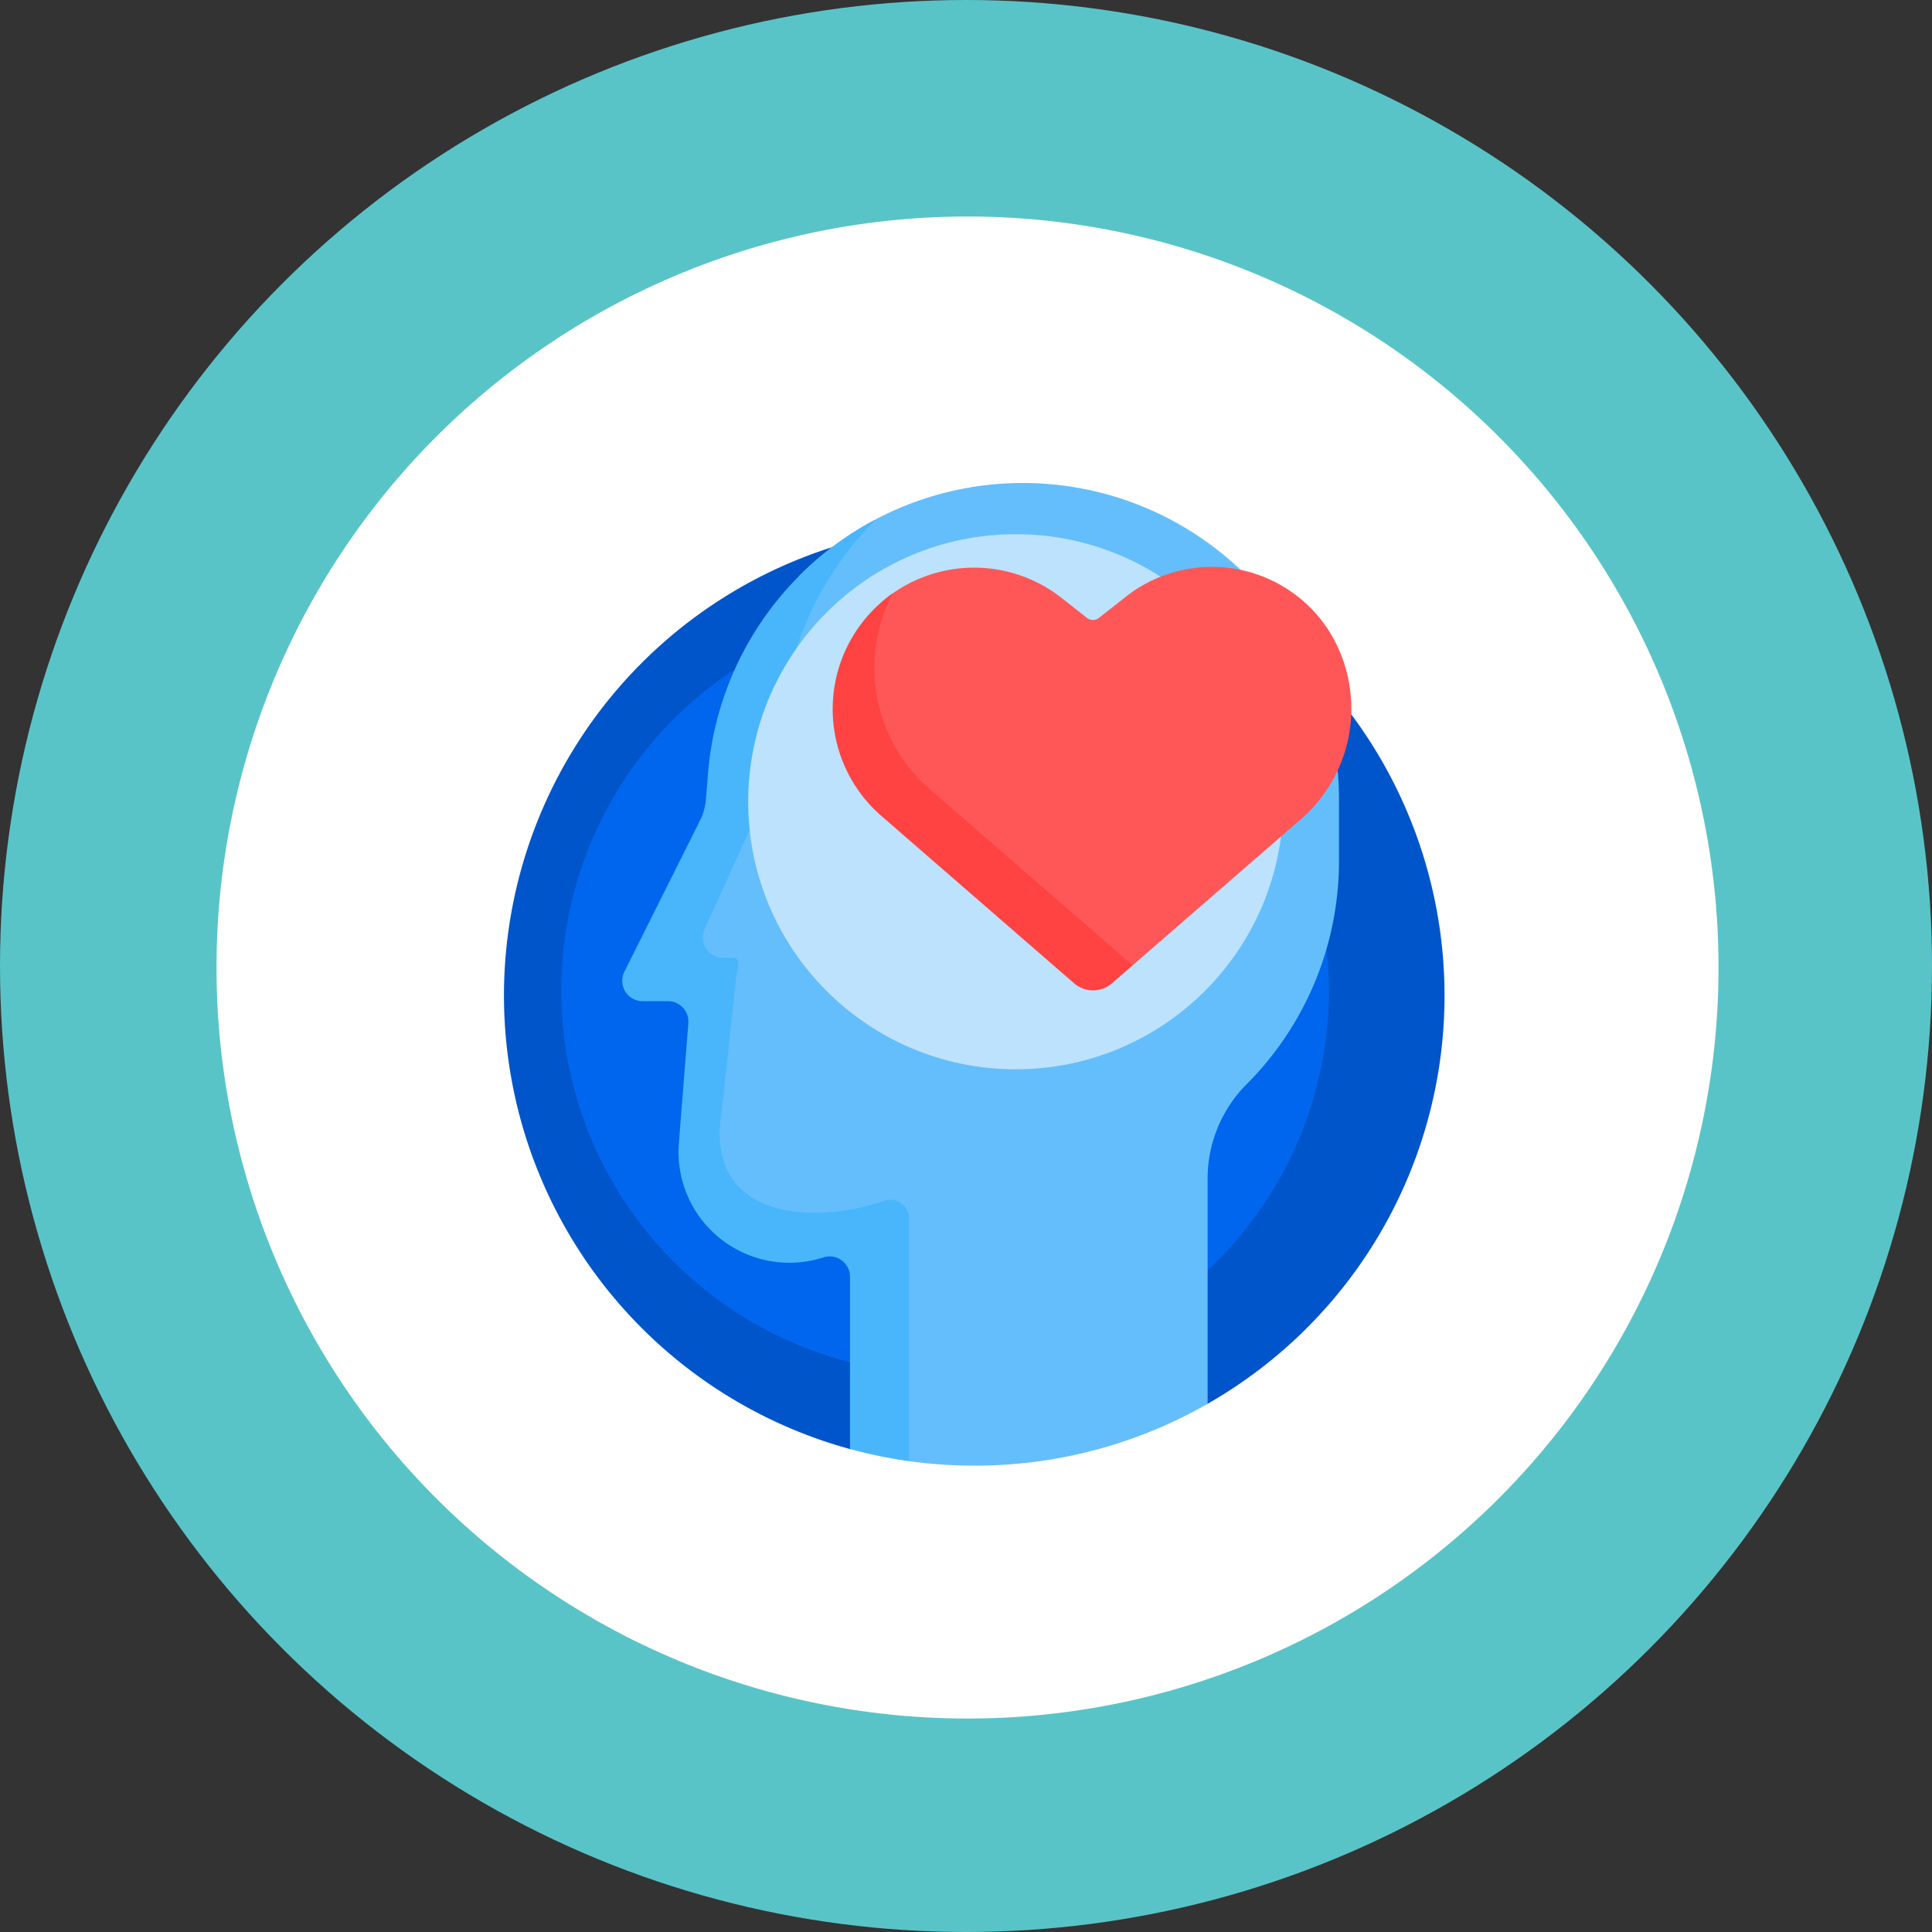 <svg xmlns="http://www.w3.org/2000/svg" width="116" height="116" viewBox="0 0 116 116">
  <rect x="0" y="0" width="116" height="116" fill="#333333" stroke="none"/>
  <g id="img19_1" transform="translate(-6041 7040)">
    <circle id="Elipse_11569" data-name="Elipse 11569" cx="58" cy="58" r="58" transform="translate(6041 -7040)" fill="#59c4c8"/>
    <g id="Grupo_1122369" data-name="Grupo 1122369" transform="translate(4874.422 -11610)">
      <g id="Grupo_1099869" data-name="Grupo 1099869" transform="translate(1179.578 4583)">
        <g id="Grupo_1073526" data-name="Grupo 1073526" transform="translate(0 0)">
          <g id="Grupo_1072785" data-name="Grupo 1072785" transform="translate(0 0)">
            <path id="Trazado_608385" data-name="Trazado 608385" d="M45.092,0A45.092,45.092,0,1,1,0,45.092,45.092,45.092,0,0,1,45.092,0Z" transform="translate(0 0)" fill="none"/>
          </g>
          <g id="Grupo_1073383" data-name="Grupo 1073383" transform="translate(0 0)">
            <path id="Trazado_608385-2" data-name="Trazado 608385" d="M45.092,0A45.092,45.092,0,1,1,0,45.092,45.092,45.092,0,0,1,45.092,0Z" transform="translate(0 0)" fill="#fff"/>
          </g>
        </g>
      </g>
      <g id="Grupo_1099873" data-name="Grupo 1099873" transform="translate(777.441 -1443.469)">
        <rect id="Rectángulo_401104" data-name="Rectángulo 401104" width="59" height="59" transform="translate(418.137 6042.469)" fill="none"/>
        <g id="Grupo_1122247" data-name="Grupo 1122247" transform="translate(408.404 6042.469)">
          <path id="Trazado_912385" data-name="Trazado 912385" d="M67.465,50.232A28.222,28.222,0,0,1,53.24,74.751c-.3.173-.606-.928-.915-.766a28.345,28.345,0,0,1-19.474,2.489c-.365-.084-.727,1.092-1.087.993a28.236,28.236,0,1,1,35.7-27.234Z" transform="translate(0 -19.465)" fill="#0055ca"/>
          <circle id="Elipse_11565" data-name="Elipse 11565" cx="23.047" cy="23.047" r="23.047" transform="translate(14.431 7.418)" fill="#0066ed"/>
          <path id="Trazado_912386" data-name="Trazado 912386" d="M107.72,0A18.932,18.932,0,0,0,94.336,5.525a18.9,18.9,0,0,0-4.084,10.342l-.119,1.5a3.458,3.458,0,0,1-.354,1.274l-4.542,9.083A1.224,1.224,0,0,0,86.332,29.5h1.519a1.224,1.224,0,0,1,1.22,1.32L88.5,38.027a6.654,6.654,0,0,0,8.676,6.856,1.224,1.224,0,0,1,1.6,1.165v9.61q.692.15,1.4.267c.1.016.191.2.287.425a14.414,14.414,0,0,0,.422,2.381A28.494,28.494,0,0,0,104.8,59a28.1,28.1,0,0,0,14.007-3.714V41.78a8.018,8.018,0,0,1,2.331-5.671,18.965,18.965,0,0,0,5.557-13.416V18.974A18.974,18.974,0,0,0,107.72,0Z" transform="translate(-65.567 0)" fill="#65befc"/>
          <path id="Trazado_912387" data-name="Trazado 912387" d="M89.774,75.467V60.979a1.131,1.131,0,0,0-1.447-1.165c-4.079,1.454-10.922,1.272-9.8-5.386l.843-7.807c.051-.712.422-1.378-.224-1.378h-.631a1.224,1.224,0,0,1-.991-1.771l4.109-9.083a3.739,3.739,0,0,0,.32-1.274l.107-1.5a19.7,19.7,0,0,1,5.715-12.694,18.969,18.969,0,0,0-10.08,15.3l-.119,1.5a3.458,3.458,0,0,1-.354,1.274L72.68,46.078a1.224,1.224,0,0,0,1.1,1.771h1.519a1.224,1.224,0,0,1,1.22,1.32l-.569,7.207a6.654,6.654,0,0,0,8.676,6.856,1.224,1.224,0,0,1,1.6,1.165v10.34A28.091,28.091,0,0,0,89.774,75.467Z" transform="translate(-54.457 -16.736)" fill="#49b6fc"/>
          <circle id="Elipse_11566" data-name="Elipse 11566" cx="16.064" cy="16.064" r="16.064" transform="translate(25.655 3.073)" fill="#bde2fd"/>
          <path id="Trazado_912388" data-name="Trazado 912388" d="M224.666,47.542a8.35,8.35,0,0,0-12.275-1.957l-1.526,1.2a.576.576,0,0,1-.713,0l-1.526-1.2a8.5,8.5,0,0,0-10.409-.078,4.246,4.246,0,0,0-1.648,2.99,9.464,9.464,0,0,0,3.224,8.01L212.557,67.59l.332.052,10.27-8.917a8.792,8.792,0,0,0,1.506-11.183Z" transform="translate(-164.152 -38.684)" fill="#ff5757"/>
          <path id="Trazado_912389" data-name="Trazado 912389" d="M188.012,69.3a9.65,9.65,0,0,1-2.229-11.749,8.5,8.5,0,0,0-.675,13.361L196.68,80.961a1.729,1.729,0,0,0,2.267,0l1.247-1.083Z" transform="translate(-151.456 -50.92)" fill="#ff4343"/>
        </g>
      </g>
    </g>
  </g>
</svg>
